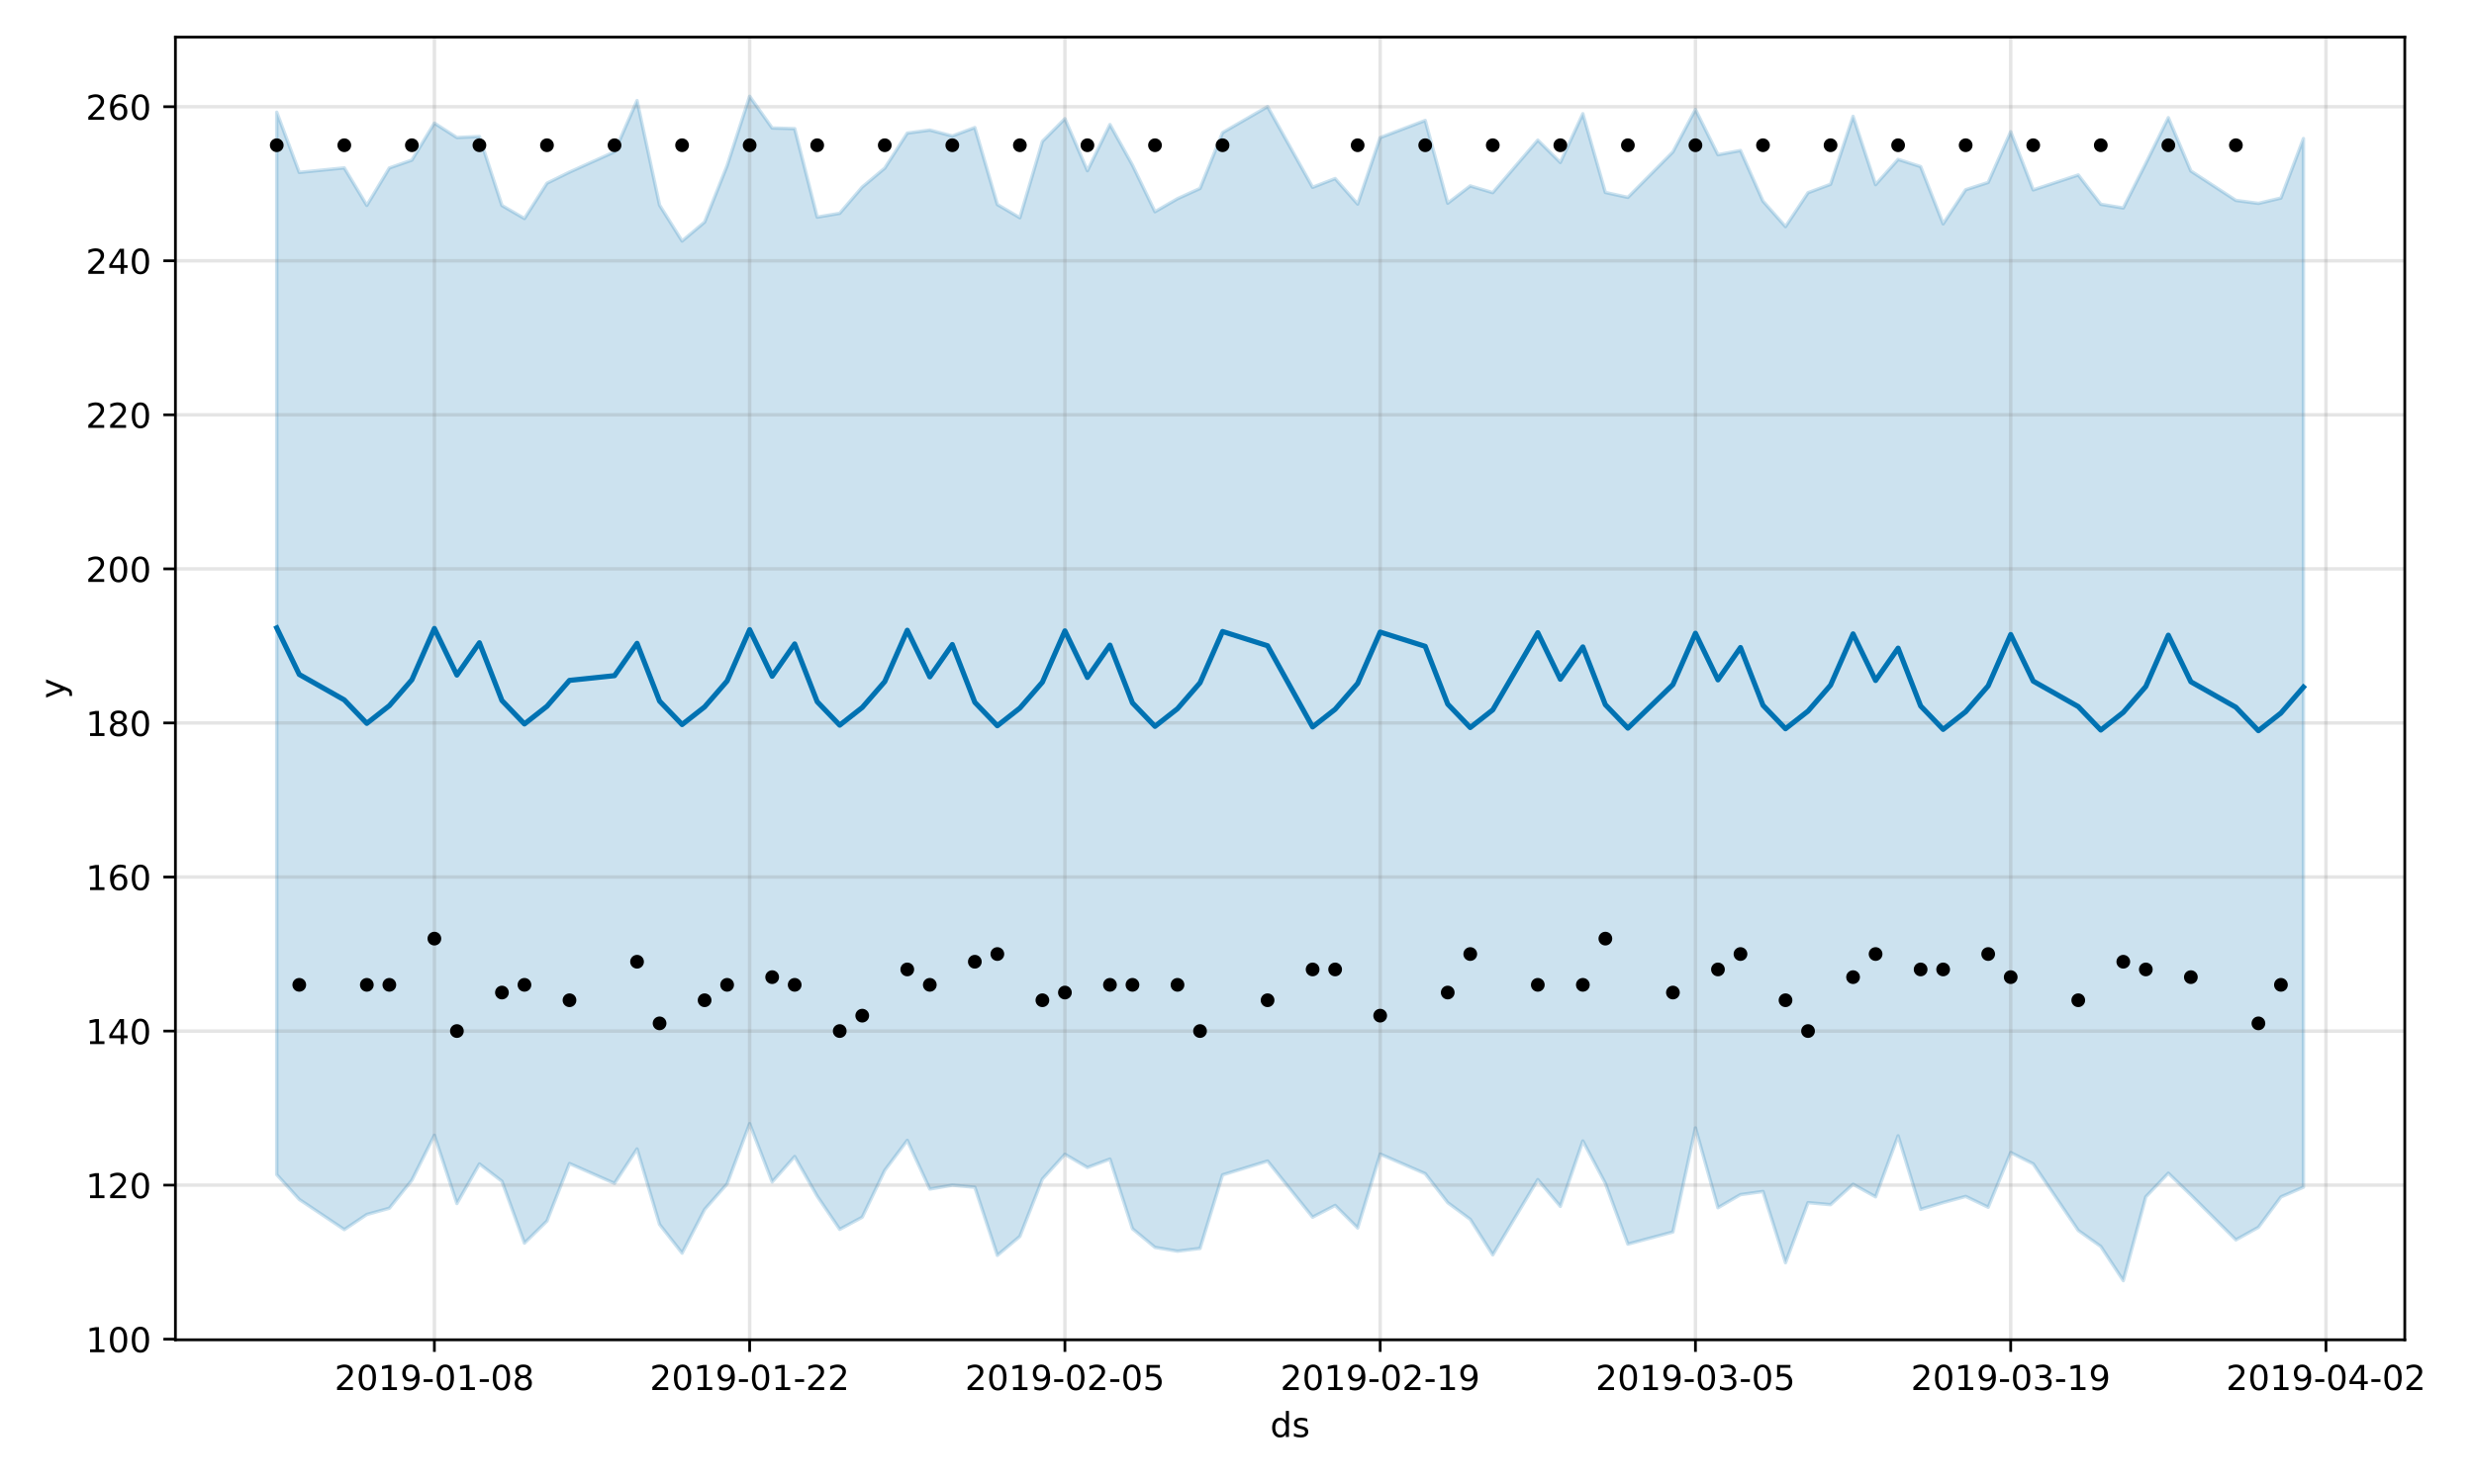 <?xml version="1.0" encoding="utf-8" standalone="no"?>
<!DOCTYPE svg PUBLIC "-//W3C//DTD SVG 1.1//EN"
  "http://www.w3.org/Graphics/SVG/1.1/DTD/svg11.dtd">
<!-- Created with matplotlib (https://matplotlib.org/) -->
<svg height="432pt" version="1.1" viewBox="0 0 720 432" width="720pt" xmlns="http://www.w3.org/2000/svg" xmlns:xlink="http://www.w3.org/1999/xlink">
 <defs>
  <style type="text/css">
*{stroke-linecap:butt;stroke-linejoin:round;}
  </style>
 </defs>
 <g id="figure_1">
  <g id="patch_1">
   <path d="M 0 432 
L 720 432 
L 720 0 
L 0 0 
z
" style="fill:#ffffff;"/>
  </g>
  <g id="axes_1">
   <g id="patch_2">
    <path d="M 51.05 390.04 
L 699.857 390.04 
L 699.857 10.8 
L 51.05 10.8 
z
" style="fill:#ffffff;"/>
   </g>
   <g id="PolyCollection_1">
    <defs>
     <path d="M 80.541 -399.325 
L 80.541 -90.065 
L 87.095 -82.841 
L 100.202 -74.055 
L 106.756 -78.452 
L 113.309 -80.269 
L 119.863 -88.432 
L 126.417 -101.54 
L 132.97 -81.645 
L 139.524 -93.169 
L 146.077 -88.137 
L 152.631 -70.125 
L 159.185 -76.561 
L 165.738 -93.288 
L 178.845 -87.517 
L 185.399 -97.532 
L 191.953 -75.557 
L 198.506 -67.21 
L 205.06 -79.909 
L 211.613 -87.366 
L 218.167 -104.902 
L 224.721 -87.927 
L 231.274 -95.326 
L 237.828 -83.793 
L 244.381 -74.131 
L 250.935 -77.667 
L 257.489 -91.3 
L 264.042 -100.03 
L 270.596 -85.864 
L 277.15 -86.981 
L 283.703 -86.389 
L 290.257 -66.558 
L 296.81 -72.079 
L 303.364 -88.753 
L 309.918 -95.977 
L 316.471 -92.143 
L 323.025 -94.58 
L 329.578 -74.314 
L 336.132 -68.879 
L 342.686 -67.775 
L 349.239 -68.574 
L 355.793 -89.983 
L 368.9 -94.019 
L 382.007 -77.675 
L 388.561 -81.085 
L 395.114 -74.529 
L 401.668 -96.037 
L 414.775 -90.347 
L 421.329 -81.893 
L 427.883 -77.047 
L 434.436 -66.706 
L 447.543 -88.606 
L 454.097 -80.816 
L 460.651 -99.852 
L 467.204 -87.52 
L 473.758 -69.839 
L 486.865 -73.367 
L 493.419 -103.661 
L 499.972 -80.42 
L 506.526 -84.236 
L 513.079 -85.148 
L 519.633 -64.42 
L 526.187 -81.899 
L 532.74 -81.309 
L 539.294 -87.251 
L 545.847 -83.599 
L 552.401 -101.344 
L 558.955 -79.954 
L 565.508 -81.92 
L 572.062 -83.718 
L 578.616 -80.561 
L 585.169 -96.48 
L 591.723 -93.193 
L 604.83 -73.806 
L 611.384 -69.152 
L 617.937 -59.198 
L 624.491 -83.596 
L 631.044 -90.476 
L 637.598 -84.141 
L 650.705 -71.071 
L 657.259 -74.724 
L 663.812 -83.569 
L 670.366 -86.407 
L 670.366 -391.671 
L 670.366 -391.671 
L 663.812 -374.346 
L 657.259 -372.803 
L 650.705 -373.664 
L 637.598 -382.229 
L 631.044 -397.738 
L 624.491 -384.442 
L 617.937 -371.461 
L 611.384 -372.541 
L 604.83 -381.069 
L 591.723 -376.724 
L 585.169 -393.645 
L 578.616 -378.893 
L 572.062 -376.77 
L 565.508 -366.839 
L 558.955 -383.509 
L 552.401 -385.6 
L 545.847 -378.253 
L 539.294 -398.127 
L 532.74 -378.356 
L 526.187 -375.906 
L 519.633 -366.034 
L 513.079 -373.444 
L 506.526 -388.186 
L 499.972 -386.962 
L 493.419 -400.13 
L 486.865 -387.787 
L 473.758 -374.543 
L 467.204 -375.977 
L 460.651 -398.891 
L 454.097 -384.707 
L 447.543 -391.213 
L 434.436 -375.926 
L 427.883 -377.876 
L 421.329 -372.848 
L 414.775 -396.93 
L 401.668 -391.941 
L 395.114 -372.596 
L 388.561 -380.026 
L 382.007 -377.481 
L 368.9 -400.962 
L 355.793 -393.384 
L 349.239 -377.151 
L 342.686 -374.159 
L 336.132 -370.371 
L 329.578 -383.934 
L 323.025 -395.74 
L 316.471 -382.302 
L 309.918 -397.443 
L 303.364 -390.84 
L 296.81 -368.623 
L 290.257 -372.468 
L 283.703 -394.861 
L 277.15 -392.419 
L 270.596 -394.138 
L 264.042 -393.254 
L 257.489 -383.054 
L 250.935 -377.556 
L 244.381 -369.907 
L 237.828 -368.794 
L 231.274 -394.55 
L 224.721 -394.733 
L 218.167 -403.962 
L 211.613 -383.778 
L 205.06 -367.347 
L 198.506 -361.84 
L 191.953 -372.282 
L 185.399 -402.716 
L 178.845 -387.805 
L 165.738 -381.905 
L 159.185 -378.675 
L 152.631 -368.388 
L 146.077 -372.185 
L 139.524 -392.262 
L 132.97 -391.965 
L 126.417 -396.155 
L 119.863 -385.388 
L 113.309 -383.098 
L 106.756 -372.213 
L 100.202 -383.132 
L 87.095 -381.817 
L 80.541 -399.325 
z
" id="mf7f98f5226" style="stroke:#0072b2;stroke-opacity:0.2;"/>
    </defs>
    <g clip-path="url(#p606125007c)">
     <use style="fill:#0072b2;fill-opacity:0.2;stroke:#0072b2;stroke-opacity:0.2;" x="0" xlink:href="#mf7f98f5226" y="432"/>
    </g>
   </g>
   <g id="matplotlib.axis_1">
    <g id="xtick_1">
     <g id="line2d_1">
      <path clip-path="url(#p606125007c)" d="M 126.417 390.04 
L 126.417 10.8 
" style="fill:none;stroke:#808080;stroke-linecap:square;stroke-opacity:0.2;"/>
     </g>
     <g id="line2d_2">
      <defs>
       <path d="M 0 0 
L 0 3.5 
" id="m2f476a8bfe" style="stroke:#000000;stroke-width:0.8;"/>
      </defs>
      <g>
       <use style="stroke:#000000;stroke-width:0.8;" x="126.417" xlink:href="#m2f476a8bfe" y="390.04"/>
      </g>
     </g>
     <g id="text_1">
      <!-- 2019-01-08 -->
      <defs>
       <path d="M 19.188 8.297 
L 53.609 8.297 
L 53.609 0 
L 7.328 0 
L 7.328 8.297 
Q 12.938 14.109 22.625 23.891 
Q 32.328 33.688 34.812 36.531 
Q 39.547 41.844 41.422 45.531 
Q 43.312 49.219 43.312 52.781 
Q 43.312 58.594 39.234 62.25 
Q 35.156 65.922 28.609 65.922 
Q 23.969 65.922 18.812 64.312 
Q 13.672 62.703 7.812 59.422 
L 7.812 69.391 
Q 13.766 71.781 18.938 73 
Q 24.125 74.219 28.422 74.219 
Q 39.75 74.219 46.484 68.547 
Q 53.219 62.891 53.219 53.422 
Q 53.219 48.922 51.531 44.891 
Q 49.859 40.875 45.406 35.406 
Q 44.188 33.984 37.641 27.219 
Q 31.109 20.453 19.188 8.297 
z
" id="DejaVuSans-50"/>
       <path d="M 31.781 66.406 
Q 24.172 66.406 20.328 58.906 
Q 16.5 51.422 16.5 36.375 
Q 16.5 21.391 20.328 13.891 
Q 24.172 6.391 31.781 6.391 
Q 39.453 6.391 43.281 13.891 
Q 47.125 21.391 47.125 36.375 
Q 47.125 51.422 43.281 58.906 
Q 39.453 66.406 31.781 66.406 
z
M 31.781 74.219 
Q 44.047 74.219 50.516 64.516 
Q 56.984 54.828 56.984 36.375 
Q 56.984 17.969 50.516 8.266 
Q 44.047 -1.422 31.781 -1.422 
Q 19.531 -1.422 13.062 8.266 
Q 6.594 17.969 6.594 36.375 
Q 6.594 54.828 13.062 64.516 
Q 19.531 74.219 31.781 74.219 
z
" id="DejaVuSans-48"/>
       <path d="M 12.406 8.297 
L 28.516 8.297 
L 28.516 63.922 
L 10.984 60.406 
L 10.984 69.391 
L 28.422 72.906 
L 38.281 72.906 
L 38.281 8.297 
L 54.391 8.297 
L 54.391 0 
L 12.406 0 
z
" id="DejaVuSans-49"/>
       <path d="M 10.984 1.516 
L 10.984 10.5 
Q 14.703 8.734 18.5 7.812 
Q 22.312 6.891 25.984 6.891 
Q 35.75 6.891 40.891 13.453 
Q 46.047 20.016 46.781 33.406 
Q 43.953 29.203 39.594 26.953 
Q 35.25 24.703 29.984 24.703 
Q 19.047 24.703 12.672 31.312 
Q 6.297 37.938 6.297 49.422 
Q 6.297 60.641 12.938 67.422 
Q 19.578 74.219 30.609 74.219 
Q 43.266 74.219 49.922 64.516 
Q 56.594 54.828 56.594 36.375 
Q 56.594 19.141 48.406 8.859 
Q 40.234 -1.422 26.422 -1.422 
Q 22.703 -1.422 18.891 -0.688 
Q 15.094 0.047 10.984 1.516 
z
M 30.609 32.422 
Q 37.25 32.422 41.125 36.953 
Q 45.016 41.5 45.016 49.422 
Q 45.016 57.281 41.125 61.844 
Q 37.25 66.406 30.609 66.406 
Q 23.969 66.406 20.094 61.844 
Q 16.219 57.281 16.219 49.422 
Q 16.219 41.5 20.094 36.953 
Q 23.969 32.422 30.609 32.422 
z
" id="DejaVuSans-57"/>
       <path d="M 4.891 31.391 
L 31.203 31.391 
L 31.203 23.391 
L 4.891 23.391 
z
" id="DejaVuSans-45"/>
       <path d="M 31.781 34.625 
Q 24.75 34.625 20.719 30.859 
Q 16.703 27.094 16.703 20.516 
Q 16.703 13.922 20.719 10.156 
Q 24.75 6.391 31.781 6.391 
Q 38.812 6.391 42.859 10.172 
Q 46.922 13.969 46.922 20.516 
Q 46.922 27.094 42.891 30.859 
Q 38.875 34.625 31.781 34.625 
z
M 21.922 38.812 
Q 15.578 40.375 12.031 44.719 
Q 8.5 49.078 8.5 55.328 
Q 8.5 64.062 14.719 69.141 
Q 20.953 74.219 31.781 74.219 
Q 42.672 74.219 48.875 69.141 
Q 55.078 64.062 55.078 55.328 
Q 55.078 49.078 51.531 44.719 
Q 48 40.375 41.703 38.812 
Q 48.828 37.156 52.797 32.312 
Q 56.781 27.484 56.781 20.516 
Q 56.781 9.906 50.312 4.234 
Q 43.844 -1.422 31.781 -1.422 
Q 19.734 -1.422 13.25 4.234 
Q 6.781 9.906 6.781 20.516 
Q 6.781 27.484 10.781 32.312 
Q 14.797 37.156 21.922 38.812 
z
M 18.312 54.391 
Q 18.312 48.734 21.844 45.562 
Q 25.391 42.391 31.781 42.391 
Q 38.141 42.391 41.719 45.562 
Q 45.312 48.734 45.312 54.391 
Q 45.312 60.062 41.719 63.234 
Q 38.141 66.406 31.781 66.406 
Q 25.391 66.406 21.844 63.234 
Q 18.312 60.062 18.312 54.391 
z
" id="DejaVuSans-56"/>
      </defs>
      <g transform="translate(97.359 404.638)scale(0.1 -0.1)">
       <use xlink:href="#DejaVuSans-50"/>
       <use x="63.623" xlink:href="#DejaVuSans-48"/>
       <use x="127.246" xlink:href="#DejaVuSans-49"/>
       <use x="190.869" xlink:href="#DejaVuSans-57"/>
       <use x="254.492" xlink:href="#DejaVuSans-45"/>
       <use x="290.576" xlink:href="#DejaVuSans-48"/>
       <use x="354.199" xlink:href="#DejaVuSans-49"/>
       <use x="417.822" xlink:href="#DejaVuSans-45"/>
       <use x="453.906" xlink:href="#DejaVuSans-48"/>
       <use x="517.529" xlink:href="#DejaVuSans-56"/>
      </g>
     </g>
    </g>
    <g id="xtick_2">
     <g id="line2d_3">
      <path clip-path="url(#p606125007c)" d="M 218.167 390.04 
L 218.167 10.8 
" style="fill:none;stroke:#808080;stroke-linecap:square;stroke-opacity:0.2;"/>
     </g>
     <g id="line2d_4">
      <g>
       <use style="stroke:#000000;stroke-width:0.8;" x="218.167" xlink:href="#m2f476a8bfe" y="390.04"/>
      </g>
     </g>
     <g id="text_2">
      <!-- 2019-01-22 -->
      <g transform="translate(189.109 404.638)scale(0.1 -0.1)">
       <use xlink:href="#DejaVuSans-50"/>
       <use x="63.623" xlink:href="#DejaVuSans-48"/>
       <use x="127.246" xlink:href="#DejaVuSans-49"/>
       <use x="190.869" xlink:href="#DejaVuSans-57"/>
       <use x="254.492" xlink:href="#DejaVuSans-45"/>
       <use x="290.576" xlink:href="#DejaVuSans-48"/>
       <use x="354.199" xlink:href="#DejaVuSans-49"/>
       <use x="417.822" xlink:href="#DejaVuSans-45"/>
       <use x="453.906" xlink:href="#DejaVuSans-50"/>
       <use x="517.529" xlink:href="#DejaVuSans-50"/>
      </g>
     </g>
    </g>
    <g id="xtick_3">
     <g id="line2d_5">
      <path clip-path="url(#p606125007c)" d="M 309.918 390.04 
L 309.918 10.8 
" style="fill:none;stroke:#808080;stroke-linecap:square;stroke-opacity:0.2;"/>
     </g>
     <g id="line2d_6">
      <g>
       <use style="stroke:#000000;stroke-width:0.8;" x="309.918" xlink:href="#m2f476a8bfe" y="390.04"/>
      </g>
     </g>
     <g id="text_3">
      <!-- 2019-02-05 -->
      <defs>
       <path d="M 10.797 72.906 
L 49.516 72.906 
L 49.516 64.594 
L 19.828 64.594 
L 19.828 46.734 
Q 21.969 47.469 24.109 47.828 
Q 26.266 48.188 28.422 48.188 
Q 40.625 48.188 47.75 41.5 
Q 54.891 34.812 54.891 23.391 
Q 54.891 11.625 47.562 5.094 
Q 40.234 -1.422 26.906 -1.422 
Q 22.312 -1.422 17.547 -0.641 
Q 12.797 0.141 7.719 1.703 
L 7.719 11.625 
Q 12.109 9.234 16.797 8.062 
Q 21.484 6.891 26.703 6.891 
Q 35.156 6.891 40.078 11.328 
Q 45.016 15.766 45.016 23.391 
Q 45.016 31 40.078 35.438 
Q 35.156 39.891 26.703 39.891 
Q 22.75 39.891 18.812 39.016 
Q 14.891 38.141 10.797 36.281 
z
" id="DejaVuSans-53"/>
      </defs>
      <g transform="translate(280.86 404.638)scale(0.1 -0.1)">
       <use xlink:href="#DejaVuSans-50"/>
       <use x="63.623" xlink:href="#DejaVuSans-48"/>
       <use x="127.246" xlink:href="#DejaVuSans-49"/>
       <use x="190.869" xlink:href="#DejaVuSans-57"/>
       <use x="254.492" xlink:href="#DejaVuSans-45"/>
       <use x="290.576" xlink:href="#DejaVuSans-48"/>
       <use x="354.199" xlink:href="#DejaVuSans-50"/>
       <use x="417.822" xlink:href="#DejaVuSans-45"/>
       <use x="453.906" xlink:href="#DejaVuSans-48"/>
       <use x="517.529" xlink:href="#DejaVuSans-53"/>
      </g>
     </g>
    </g>
    <g id="xtick_4">
     <g id="line2d_7">
      <path clip-path="url(#p606125007c)" d="M 401.668 390.04 
L 401.668 10.8 
" style="fill:none;stroke:#808080;stroke-linecap:square;stroke-opacity:0.2;"/>
     </g>
     <g id="line2d_8">
      <g>
       <use style="stroke:#000000;stroke-width:0.8;" x="401.668" xlink:href="#m2f476a8bfe" y="390.04"/>
      </g>
     </g>
     <g id="text_4">
      <!-- 2019-02-19 -->
      <g transform="translate(372.61 404.638)scale(0.1 -0.1)">
       <use xlink:href="#DejaVuSans-50"/>
       <use x="63.623" xlink:href="#DejaVuSans-48"/>
       <use x="127.246" xlink:href="#DejaVuSans-49"/>
       <use x="190.869" xlink:href="#DejaVuSans-57"/>
       <use x="254.492" xlink:href="#DejaVuSans-45"/>
       <use x="290.576" xlink:href="#DejaVuSans-48"/>
       <use x="354.199" xlink:href="#DejaVuSans-50"/>
       <use x="417.822" xlink:href="#DejaVuSans-45"/>
       <use x="453.906" xlink:href="#DejaVuSans-49"/>
       <use x="517.529" xlink:href="#DejaVuSans-57"/>
      </g>
     </g>
    </g>
    <g id="xtick_5">
     <g id="line2d_9">
      <path clip-path="url(#p606125007c)" d="M 493.419 390.04 
L 493.419 10.8 
" style="fill:none;stroke:#808080;stroke-linecap:square;stroke-opacity:0.2;"/>
     </g>
     <g id="line2d_10">
      <g>
       <use style="stroke:#000000;stroke-width:0.8;" x="493.419" xlink:href="#m2f476a8bfe" y="390.04"/>
      </g>
     </g>
     <g id="text_5">
      <!-- 2019-03-05 -->
      <defs>
       <path d="M 40.578 39.312 
Q 47.656 37.797 51.625 33 
Q 55.609 28.219 55.609 21.188 
Q 55.609 10.406 48.188 4.484 
Q 40.766 -1.422 27.094 -1.422 
Q 22.516 -1.422 17.656 -0.516 
Q 12.797 0.391 7.625 2.203 
L 7.625 11.719 
Q 11.719 9.328 16.594 8.109 
Q 21.484 6.891 26.812 6.891 
Q 36.078 6.891 40.938 10.547 
Q 45.797 14.203 45.797 21.188 
Q 45.797 27.641 41.281 31.266 
Q 36.766 34.906 28.719 34.906 
L 20.219 34.906 
L 20.219 43.016 
L 29.109 43.016 
Q 36.375 43.016 40.234 45.922 
Q 44.094 48.828 44.094 54.297 
Q 44.094 59.906 40.109 62.906 
Q 36.141 65.922 28.719 65.922 
Q 24.656 65.922 20.016 65.031 
Q 15.375 64.156 9.812 62.312 
L 9.812 71.094 
Q 15.438 72.656 20.344 73.438 
Q 25.25 74.219 29.594 74.219 
Q 40.828 74.219 47.359 69.109 
Q 53.906 64.016 53.906 55.328 
Q 53.906 49.266 50.438 45.094 
Q 46.969 40.922 40.578 39.312 
z
" id="DejaVuSans-51"/>
      </defs>
      <g transform="translate(464.361 404.638)scale(0.1 -0.1)">
       <use xlink:href="#DejaVuSans-50"/>
       <use x="63.623" xlink:href="#DejaVuSans-48"/>
       <use x="127.246" xlink:href="#DejaVuSans-49"/>
       <use x="190.869" xlink:href="#DejaVuSans-57"/>
       <use x="254.492" xlink:href="#DejaVuSans-45"/>
       <use x="290.576" xlink:href="#DejaVuSans-48"/>
       <use x="354.199" xlink:href="#DejaVuSans-51"/>
       <use x="417.822" xlink:href="#DejaVuSans-45"/>
       <use x="453.906" xlink:href="#DejaVuSans-48"/>
       <use x="517.529" xlink:href="#DejaVuSans-53"/>
      </g>
     </g>
    </g>
    <g id="xtick_6">
     <g id="line2d_11">
      <path clip-path="url(#p606125007c)" d="M 585.169 390.04 
L 585.169 10.8 
" style="fill:none;stroke:#808080;stroke-linecap:square;stroke-opacity:0.2;"/>
     </g>
     <g id="line2d_12">
      <g>
       <use style="stroke:#000000;stroke-width:0.8;" x="585.169" xlink:href="#m2f476a8bfe" y="390.04"/>
      </g>
     </g>
     <g id="text_6">
      <!-- 2019-03-19 -->
      <g transform="translate(556.111 404.638)scale(0.1 -0.1)">
       <use xlink:href="#DejaVuSans-50"/>
       <use x="63.623" xlink:href="#DejaVuSans-48"/>
       <use x="127.246" xlink:href="#DejaVuSans-49"/>
       <use x="190.869" xlink:href="#DejaVuSans-57"/>
       <use x="254.492" xlink:href="#DejaVuSans-45"/>
       <use x="290.576" xlink:href="#DejaVuSans-48"/>
       <use x="354.199" xlink:href="#DejaVuSans-51"/>
       <use x="417.822" xlink:href="#DejaVuSans-45"/>
       <use x="453.906" xlink:href="#DejaVuSans-49"/>
       <use x="517.529" xlink:href="#DejaVuSans-57"/>
      </g>
     </g>
    </g>
    <g id="xtick_7">
     <g id="line2d_13">
      <path clip-path="url(#p606125007c)" d="M 676.92 390.04 
L 676.92 10.8 
" style="fill:none;stroke:#808080;stroke-linecap:square;stroke-opacity:0.2;"/>
     </g>
     <g id="line2d_14">
      <g>
       <use style="stroke:#000000;stroke-width:0.8;" x="676.92" xlink:href="#m2f476a8bfe" y="390.04"/>
      </g>
     </g>
     <g id="text_7">
      <!-- 2019-04-02 -->
      <defs>
       <path d="M 37.797 64.312 
L 12.891 25.391 
L 37.797 25.391 
z
M 35.203 72.906 
L 47.609 72.906 
L 47.609 25.391 
L 58.016 25.391 
L 58.016 17.188 
L 47.609 17.188 
L 47.609 0 
L 37.797 0 
L 37.797 17.188 
L 4.891 17.188 
L 4.891 26.703 
z
" id="DejaVuSans-52"/>
      </defs>
      <g transform="translate(647.862 404.638)scale(0.1 -0.1)">
       <use xlink:href="#DejaVuSans-50"/>
       <use x="63.623" xlink:href="#DejaVuSans-48"/>
       <use x="127.246" xlink:href="#DejaVuSans-49"/>
       <use x="190.869" xlink:href="#DejaVuSans-57"/>
       <use x="254.492" xlink:href="#DejaVuSans-45"/>
       <use x="290.576" xlink:href="#DejaVuSans-48"/>
       <use x="354.199" xlink:href="#DejaVuSans-52"/>
       <use x="417.822" xlink:href="#DejaVuSans-45"/>
       <use x="453.906" xlink:href="#DejaVuSans-48"/>
       <use x="517.529" xlink:href="#DejaVuSans-50"/>
      </g>
     </g>
    </g>
    <g id="text_8">
     <!-- ds -->
     <defs>
      <path d="M 45.406 46.391 
L 45.406 75.984 
L 54.391 75.984 
L 54.391 0 
L 45.406 0 
L 45.406 8.203 
Q 42.578 3.328 38.25 0.953 
Q 33.938 -1.422 27.875 -1.422 
Q 17.969 -1.422 11.734 6.484 
Q 5.516 14.406 5.516 27.297 
Q 5.516 40.188 11.734 48.094 
Q 17.969 56 27.875 56 
Q 33.938 56 38.25 53.625 
Q 42.578 51.266 45.406 46.391 
z
M 14.797 27.297 
Q 14.797 17.391 18.875 11.75 
Q 22.953 6.109 30.078 6.109 
Q 37.203 6.109 41.297 11.75 
Q 45.406 17.391 45.406 27.297 
Q 45.406 37.203 41.297 42.844 
Q 37.203 48.484 30.078 48.484 
Q 22.953 48.484 18.875 42.844 
Q 14.797 37.203 14.797 27.297 
z
" id="DejaVuSans-100"/>
      <path d="M 44.281 53.078 
L 44.281 44.578 
Q 40.484 46.531 36.375 47.5 
Q 32.281 48.484 27.875 48.484 
Q 21.188 48.484 17.844 46.438 
Q 14.5 44.391 14.5 40.281 
Q 14.5 37.156 16.891 35.375 
Q 19.281 33.594 26.516 31.984 
L 29.594 31.297 
Q 39.156 29.25 43.188 25.516 
Q 47.219 21.781 47.219 15.094 
Q 47.219 7.469 41.188 3.016 
Q 35.156 -1.422 24.609 -1.422 
Q 20.219 -1.422 15.453 -0.562 
Q 10.688 0.297 5.422 2 
L 5.422 11.281 
Q 10.406 8.688 15.234 7.391 
Q 20.062 6.109 24.812 6.109 
Q 31.156 6.109 34.562 8.281 
Q 37.984 10.453 37.984 14.406 
Q 37.984 18.062 35.516 20.016 
Q 33.062 21.969 24.703 23.781 
L 21.578 24.516 
Q 13.234 26.266 9.516 29.906 
Q 5.812 33.547 5.812 39.891 
Q 5.812 47.609 11.281 51.797 
Q 16.75 56 26.812 56 
Q 31.781 56 36.172 55.266 
Q 40.578 54.547 44.281 53.078 
z
" id="DejaVuSans-115"/>
     </defs>
     <g transform="translate(369.675 418.317)scale(0.1 -0.1)">
      <use xlink:href="#DejaVuSans-100"/>
      <use x="63.477" xlink:href="#DejaVuSans-115"/>
     </g>
    </g>
   </g>
   <g id="matplotlib.axis_2">
    <g id="ytick_1">
     <g id="line2d_15">
      <path clip-path="url(#p606125007c)" d="M 51.05 389.84 
L 699.857 389.84 
" style="fill:none;stroke:#808080;stroke-linecap:square;stroke-opacity:0.2;"/>
     </g>
     <g id="line2d_16">
      <defs>
       <path d="M 0 0 
L -3.5 0 
" id="m59922e6c1c" style="stroke:#000000;stroke-width:0.8;"/>
      </defs>
      <g>
       <use style="stroke:#000000;stroke-width:0.8;" x="51.05" xlink:href="#m59922e6c1c" y="389.84"/>
      </g>
     </g>
     <g id="text_9">
      <!-- 100 -->
      <g transform="translate(24.962 393.639)scale(0.1 -0.1)">
       <use xlink:href="#DejaVuSans-49"/>
       <use x="63.623" xlink:href="#DejaVuSans-48"/>
       <use x="127.246" xlink:href="#DejaVuSans-48"/>
      </g>
     </g>
    </g>
    <g id="ytick_2">
     <g id="line2d_17">
      <path clip-path="url(#p606125007c)" d="M 51.05 344.993 
L 699.857 344.993 
" style="fill:none;stroke:#808080;stroke-linecap:square;stroke-opacity:0.2;"/>
     </g>
     <g id="line2d_18">
      <g>
       <use style="stroke:#000000;stroke-width:0.8;" x="51.05" xlink:href="#m59922e6c1c" y="344.993"/>
      </g>
     </g>
     <g id="text_10">
      <!-- 120 -->
      <g transform="translate(24.962 348.792)scale(0.1 -0.1)">
       <use xlink:href="#DejaVuSans-49"/>
       <use x="63.623" xlink:href="#DejaVuSans-50"/>
       <use x="127.246" xlink:href="#DejaVuSans-48"/>
      </g>
     </g>
    </g>
    <g id="ytick_3">
     <g id="line2d_19">
      <path clip-path="url(#p606125007c)" d="M 51.05 300.146 
L 699.857 300.146 
" style="fill:none;stroke:#808080;stroke-linecap:square;stroke-opacity:0.2;"/>
     </g>
     <g id="line2d_20">
      <g>
       <use style="stroke:#000000;stroke-width:0.8;" x="51.05" xlink:href="#m59922e6c1c" y="300.146"/>
      </g>
     </g>
     <g id="text_11">
      <!-- 140 -->
      <g transform="translate(24.962 303.945)scale(0.1 -0.1)">
       <use xlink:href="#DejaVuSans-49"/>
       <use x="63.623" xlink:href="#DejaVuSans-52"/>
       <use x="127.246" xlink:href="#DejaVuSans-48"/>
      </g>
     </g>
    </g>
    <g id="ytick_4">
     <g id="line2d_21">
      <path clip-path="url(#p606125007c)" d="M 51.05 255.299 
L 699.857 255.299 
" style="fill:none;stroke:#808080;stroke-linecap:square;stroke-opacity:0.2;"/>
     </g>
     <g id="line2d_22">
      <g>
       <use style="stroke:#000000;stroke-width:0.8;" x="51.05" xlink:href="#m59922e6c1c" y="255.299"/>
      </g>
     </g>
     <g id="text_12">
      <!-- 160 -->
      <defs>
       <path d="M 33.016 40.375 
Q 26.375 40.375 22.484 35.828 
Q 18.609 31.297 18.609 23.391 
Q 18.609 15.531 22.484 10.953 
Q 26.375 6.391 33.016 6.391 
Q 39.656 6.391 43.531 10.953 
Q 47.406 15.531 47.406 23.391 
Q 47.406 31.297 43.531 35.828 
Q 39.656 40.375 33.016 40.375 
z
M 52.594 71.297 
L 52.594 62.312 
Q 48.875 64.062 45.094 64.984 
Q 41.312 65.922 37.594 65.922 
Q 27.828 65.922 22.672 59.328 
Q 17.531 52.734 16.797 39.406 
Q 19.672 43.656 24.016 45.922 
Q 28.375 48.188 33.594 48.188 
Q 44.578 48.188 50.953 41.516 
Q 57.328 34.859 57.328 23.391 
Q 57.328 12.156 50.688 5.359 
Q 44.047 -1.422 33.016 -1.422 
Q 20.359 -1.422 13.672 8.266 
Q 6.984 17.969 6.984 36.375 
Q 6.984 53.656 15.188 63.938 
Q 23.391 74.219 37.203 74.219 
Q 40.922 74.219 44.703 73.484 
Q 48.484 72.75 52.594 71.297 
z
" id="DejaVuSans-54"/>
      </defs>
      <g transform="translate(24.962 259.099)scale(0.1 -0.1)">
       <use xlink:href="#DejaVuSans-49"/>
       <use x="63.623" xlink:href="#DejaVuSans-54"/>
       <use x="127.246" xlink:href="#DejaVuSans-48"/>
      </g>
     </g>
    </g>
    <g id="ytick_5">
     <g id="line2d_23">
      <path clip-path="url(#p606125007c)" d="M 51.05 210.453 
L 699.857 210.453 
" style="fill:none;stroke:#808080;stroke-linecap:square;stroke-opacity:0.2;"/>
     </g>
     <g id="line2d_24">
      <g>
       <use style="stroke:#000000;stroke-width:0.8;" x="51.05" xlink:href="#m59922e6c1c" y="210.453"/>
      </g>
     </g>
     <g id="text_13">
      <!-- 180 -->
      <g transform="translate(24.962 214.252)scale(0.1 -0.1)">
       <use xlink:href="#DejaVuSans-49"/>
       <use x="63.623" xlink:href="#DejaVuSans-56"/>
       <use x="127.246" xlink:href="#DejaVuSans-48"/>
      </g>
     </g>
    </g>
    <g id="ytick_6">
     <g id="line2d_25">
      <path clip-path="url(#p606125007c)" d="M 51.05 165.606 
L 699.857 165.606 
" style="fill:none;stroke:#808080;stroke-linecap:square;stroke-opacity:0.2;"/>
     </g>
     <g id="line2d_26">
      <g>
       <use style="stroke:#000000;stroke-width:0.8;" x="51.05" xlink:href="#m59922e6c1c" y="165.606"/>
      </g>
     </g>
     <g id="text_14">
      <!-- 200 -->
      <g transform="translate(24.962 169.405)scale(0.1 -0.1)">
       <use xlink:href="#DejaVuSans-50"/>
       <use x="63.623" xlink:href="#DejaVuSans-48"/>
       <use x="127.246" xlink:href="#DejaVuSans-48"/>
      </g>
     </g>
    </g>
    <g id="ytick_7">
     <g id="line2d_27">
      <path clip-path="url(#p606125007c)" d="M 51.05 120.759 
L 699.857 120.759 
" style="fill:none;stroke:#808080;stroke-linecap:square;stroke-opacity:0.2;"/>
     </g>
     <g id="line2d_28">
      <g>
       <use style="stroke:#000000;stroke-width:0.8;" x="51.05" xlink:href="#m59922e6c1c" y="120.759"/>
      </g>
     </g>
     <g id="text_15">
      <!-- 220 -->
      <g transform="translate(24.962 124.559)scale(0.1 -0.1)">
       <use xlink:href="#DejaVuSans-50"/>
       <use x="63.623" xlink:href="#DejaVuSans-50"/>
       <use x="127.246" xlink:href="#DejaVuSans-48"/>
      </g>
     </g>
    </g>
    <g id="ytick_8">
     <g id="line2d_29">
      <path clip-path="url(#p606125007c)" d="M 51.05 75.913 
L 699.857 75.913 
" style="fill:none;stroke:#808080;stroke-linecap:square;stroke-opacity:0.2;"/>
     </g>
     <g id="line2d_30">
      <g>
       <use style="stroke:#000000;stroke-width:0.8;" x="51.05" xlink:href="#m59922e6c1c" y="75.913"/>
      </g>
     </g>
     <g id="text_16">
      <!-- 240 -->
      <g transform="translate(24.962 79.712)scale(0.1 -0.1)">
       <use xlink:href="#DejaVuSans-50"/>
       <use x="63.623" xlink:href="#DejaVuSans-52"/>
       <use x="127.246" xlink:href="#DejaVuSans-48"/>
      </g>
     </g>
    </g>
    <g id="ytick_9">
     <g id="line2d_31">
      <path clip-path="url(#p606125007c)" d="M 51.05 31.066 
L 699.857 31.066 
" style="fill:none;stroke:#808080;stroke-linecap:square;stroke-opacity:0.2;"/>
     </g>
     <g id="line2d_32">
      <g>
       <use style="stroke:#000000;stroke-width:0.8;" x="51.05" xlink:href="#m59922e6c1c" y="31.066"/>
      </g>
     </g>
     <g id="text_17">
      <!-- 260 -->
      <g transform="translate(24.962 34.865)scale(0.1 -0.1)">
       <use xlink:href="#DejaVuSans-50"/>
       <use x="63.623" xlink:href="#DejaVuSans-54"/>
       <use x="127.246" xlink:href="#DejaVuSans-48"/>
      </g>
     </g>
    </g>
    <g id="text_18">
     <!-- y -->
     <defs>
      <path d="M 32.172 -5.078 
Q 28.375 -14.844 24.75 -17.812 
Q 21.141 -20.797 15.094 -20.797 
L 7.906 -20.797 
L 7.906 -13.281 
L 13.188 -13.281 
Q 16.891 -13.281 18.938 -11.516 
Q 21 -9.766 23.484 -3.219 
L 25.094 0.875 
L 2.984 54.688 
L 12.5 54.688 
L 29.594 11.922 
L 46.688 54.688 
L 56.203 54.688 
z
" id="DejaVuSans-121"/>
     </defs>
     <g transform="translate(18.883 203.379)rotate(-90)scale(0.1 -0.1)">
      <use xlink:href="#DejaVuSans-121"/>
     </g>
    </g>
   </g>
   <g id="line2d_33">
    <defs>
     <path d="M 0 1.5 
C 0.398 1.5 0.779 1.342 1.061 1.061 
C 1.342 0.779 1.5 0.398 1.5 0 
C 1.5 -0.398 1.342 -0.779 1.061 -1.061 
C 0.779 -1.342 0.398 -1.5 0 -1.5 
C -0.398 -1.5 -0.779 -1.342 -1.061 -1.061 
C -1.342 -0.779 -1.5 -0.398 -1.5 0 
C -1.5 0.398 -1.342 0.779 -1.061 1.061 
C -0.779 1.342 -0.398 1.5 0 1.5 
z
" id="m121c9e9f3e" style="stroke:#000000;"/>
    </defs>
    <g clip-path="url(#p606125007c)">
     <use style="stroke:#000000;" x="80.541" xlink:href="#m121c9e9f3e" y="42.278"/>
     <use style="stroke:#000000;" x="87.095" xlink:href="#m121c9e9f3e" y="286.692"/>
     <use style="stroke:#000000;" x="100.202" xlink:href="#m121c9e9f3e" y="42.278"/>
     <use style="stroke:#000000;" x="106.756" xlink:href="#m121c9e9f3e" y="286.692"/>
     <use style="stroke:#000000;" x="113.309" xlink:href="#m121c9e9f3e" y="286.692"/>
     <use style="stroke:#000000;" x="119.863" xlink:href="#m121c9e9f3e" y="42.278"/>
     <use style="stroke:#000000;" x="126.417" xlink:href="#m121c9e9f3e" y="273.238"/>
     <use style="stroke:#000000;" x="132.97" xlink:href="#m121c9e9f3e" y="300.146"/>
     <use style="stroke:#000000;" x="139.524" xlink:href="#m121c9e9f3e" y="42.278"/>
     <use style="stroke:#000000;" x="146.077" xlink:href="#m121c9e9f3e" y="288.935"/>
     <use style="stroke:#000000;" x="152.631" xlink:href="#m121c9e9f3e" y="286.692"/>
     <use style="stroke:#000000;" x="159.185" xlink:href="#m121c9e9f3e" y="42.278"/>
     <use style="stroke:#000000;" x="165.738" xlink:href="#m121c9e9f3e" y="291.177"/>
     <use style="stroke:#000000;" x="178.845" xlink:href="#m121c9e9f3e" y="42.278"/>
     <use style="stroke:#000000;" x="185.399" xlink:href="#m121c9e9f3e" y="279.965"/>
     <use style="stroke:#000000;" x="191.953" xlink:href="#m121c9e9f3e" y="297.904"/>
     <use style="stroke:#000000;" x="198.506" xlink:href="#m121c9e9f3e" y="42.278"/>
     <use style="stroke:#000000;" x="205.06" xlink:href="#m121c9e9f3e" y="291.177"/>
     <use style="stroke:#000000;" x="211.613" xlink:href="#m121c9e9f3e" y="286.692"/>
     <use style="stroke:#000000;" x="218.167" xlink:href="#m121c9e9f3e" y="42.278"/>
     <use style="stroke:#000000;" x="224.721" xlink:href="#m121c9e9f3e" y="284.45"/>
     <use style="stroke:#000000;" x="231.274" xlink:href="#m121c9e9f3e" y="286.692"/>
     <use style="stroke:#000000;" x="237.828" xlink:href="#m121c9e9f3e" y="42.278"/>
     <use style="stroke:#000000;" x="244.381" xlink:href="#m121c9e9f3e" y="300.146"/>
     <use style="stroke:#000000;" x="250.935" xlink:href="#m121c9e9f3e" y="295.662"/>
     <use style="stroke:#000000;" x="257.489" xlink:href="#m121c9e9f3e" y="42.278"/>
     <use style="stroke:#000000;" x="264.042" xlink:href="#m121c9e9f3e" y="282.208"/>
     <use style="stroke:#000000;" x="270.596" xlink:href="#m121c9e9f3e" y="286.692"/>
     <use style="stroke:#000000;" x="277.15" xlink:href="#m121c9e9f3e" y="42.278"/>
     <use style="stroke:#000000;" x="283.703" xlink:href="#m121c9e9f3e" y="279.965"/>
     <use style="stroke:#000000;" x="290.257" xlink:href="#m121c9e9f3e" y="277.723"/>
     <use style="stroke:#000000;" x="296.81" xlink:href="#m121c9e9f3e" y="42.278"/>
     <use style="stroke:#000000;" x="303.364" xlink:href="#m121c9e9f3e" y="291.177"/>
     <use style="stroke:#000000;" x="309.918" xlink:href="#m121c9e9f3e" y="288.935"/>
     <use style="stroke:#000000;" x="316.471" xlink:href="#m121c9e9f3e" y="42.278"/>
     <use style="stroke:#000000;" x="323.025" xlink:href="#m121c9e9f3e" y="286.692"/>
     <use style="stroke:#000000;" x="329.578" xlink:href="#m121c9e9f3e" y="286.692"/>
     <use style="stroke:#000000;" x="336.132" xlink:href="#m121c9e9f3e" y="42.278"/>
     <use style="stroke:#000000;" x="342.686" xlink:href="#m121c9e9f3e" y="286.692"/>
     <use style="stroke:#000000;" x="349.239" xlink:href="#m121c9e9f3e" y="300.146"/>
     <use style="stroke:#000000;" x="355.793" xlink:href="#m121c9e9f3e" y="42.278"/>
     <use style="stroke:#000000;" x="368.9" xlink:href="#m121c9e9f3e" y="291.177"/>
     <use style="stroke:#000000;" x="382.007" xlink:href="#m121c9e9f3e" y="282.208"/>
     <use style="stroke:#000000;" x="388.561" xlink:href="#m121c9e9f3e" y="282.208"/>
     <use style="stroke:#000000;" x="395.114" xlink:href="#m121c9e9f3e" y="42.278"/>
     <use style="stroke:#000000;" x="401.668" xlink:href="#m121c9e9f3e" y="295.662"/>
     <use style="stroke:#000000;" x="414.775" xlink:href="#m121c9e9f3e" y="42.278"/>
     <use style="stroke:#000000;" x="421.329" xlink:href="#m121c9e9f3e" y="288.935"/>
     <use style="stroke:#000000;" x="427.883" xlink:href="#m121c9e9f3e" y="277.723"/>
     <use style="stroke:#000000;" x="434.436" xlink:href="#m121c9e9f3e" y="42.278"/>
     <use style="stroke:#000000;" x="447.543" xlink:href="#m121c9e9f3e" y="286.692"/>
     <use style="stroke:#000000;" x="454.097" xlink:href="#m121c9e9f3e" y="42.278"/>
     <use style="stroke:#000000;" x="460.651" xlink:href="#m121c9e9f3e" y="286.692"/>
     <use style="stroke:#000000;" x="467.204" xlink:href="#m121c9e9f3e" y="273.238"/>
     <use style="stroke:#000000;" x="473.758" xlink:href="#m121c9e9f3e" y="42.278"/>
     <use style="stroke:#000000;" x="486.865" xlink:href="#m121c9e9f3e" y="288.935"/>
     <use style="stroke:#000000;" x="493.419" xlink:href="#m121c9e9f3e" y="42.278"/>
     <use style="stroke:#000000;" x="499.972" xlink:href="#m121c9e9f3e" y="282.208"/>
     <use style="stroke:#000000;" x="506.526" xlink:href="#m121c9e9f3e" y="277.723"/>
     <use style="stroke:#000000;" x="513.079" xlink:href="#m121c9e9f3e" y="42.278"/>
     <use style="stroke:#000000;" x="519.633" xlink:href="#m121c9e9f3e" y="291.177"/>
     <use style="stroke:#000000;" x="526.187" xlink:href="#m121c9e9f3e" y="300.146"/>
     <use style="stroke:#000000;" x="532.74" xlink:href="#m121c9e9f3e" y="42.278"/>
     <use style="stroke:#000000;" x="539.294" xlink:href="#m121c9e9f3e" y="284.45"/>
     <use style="stroke:#000000;" x="545.847" xlink:href="#m121c9e9f3e" y="277.723"/>
     <use style="stroke:#000000;" x="552.401" xlink:href="#m121c9e9f3e" y="42.278"/>
     <use style="stroke:#000000;" x="558.955" xlink:href="#m121c9e9f3e" y="282.208"/>
     <use style="stroke:#000000;" x="565.508" xlink:href="#m121c9e9f3e" y="282.208"/>
     <use style="stroke:#000000;" x="572.062" xlink:href="#m121c9e9f3e" y="42.278"/>
     <use style="stroke:#000000;" x="578.616" xlink:href="#m121c9e9f3e" y="277.723"/>
     <use style="stroke:#000000;" x="585.169" xlink:href="#m121c9e9f3e" y="284.45"/>
     <use style="stroke:#000000;" x="591.723" xlink:href="#m121c9e9f3e" y="42.278"/>
     <use style="stroke:#000000;" x="604.83" xlink:href="#m121c9e9f3e" y="291.177"/>
     <use style="stroke:#000000;" x="611.384" xlink:href="#m121c9e9f3e" y="42.278"/>
     <use style="stroke:#000000;" x="617.937" xlink:href="#m121c9e9f3e" y="279.965"/>
     <use style="stroke:#000000;" x="624.491" xlink:href="#m121c9e9f3e" y="282.208"/>
     <use style="stroke:#000000;" x="631.044" xlink:href="#m121c9e9f3e" y="42.278"/>
     <use style="stroke:#000000;" x="637.598" xlink:href="#m121c9e9f3e" y="284.45"/>
     <use style="stroke:#000000;" x="650.705" xlink:href="#m121c9e9f3e" y="42.278"/>
     <use style="stroke:#000000;" x="657.259" xlink:href="#m121c9e9f3e" y="297.904"/>
     <use style="stroke:#000000;" x="663.812" xlink:href="#m121c9e9f3e" y="286.692"/>
    </g>
   </g>
   <g id="line2d_34">
    <path clip-path="url(#p606125007c)" d="M 80.541 182.782 
L 87.095 196.338 
L 100.202 203.75 
L 106.756 210.57 
L 113.309 205.429 
L 119.863 197.888 
L 126.417 182.956 
L 132.97 196.512 
L 139.524 187.107 
L 146.077 203.924 
L 152.631 210.744 
L 159.185 205.603 
L 165.738 198.062 
L 178.845 196.687 
L 185.399 187.281 
L 191.953 204.098 
L 198.506 210.918 
L 205.06 205.778 
L 211.613 198.236 
L 218.167 183.305 
L 224.721 196.861 
L 231.274 187.455 
L 237.828 204.273 
L 244.381 211.093 
L 250.935 205.952 
L 257.489 198.411 
L 264.042 183.479 
L 270.596 197.035 
L 277.15 187.63 
L 283.703 204.447 
L 290.257 211.267 
L 296.81 206.126 
L 303.364 198.585 
L 309.918 183.653 
L 316.471 197.21 
L 323.025 187.804 
L 329.578 204.621 
L 336.132 211.441 
L 342.686 206.301 
L 349.239 198.759 
L 355.793 183.828 
L 368.9 187.978 
L 382.007 211.616 
L 388.561 206.475 
L 395.114 198.933 
L 401.668 184.002 
L 414.775 188.153 
L 421.329 204.97 
L 427.883 211.79 
L 434.436 206.649 
L 447.543 184.176 
L 454.097 197.733 
L 460.651 188.327 
L 467.204 205.144 
L 473.758 211.964 
L 486.865 199.282 
L 493.419 184.351 
L 499.972 197.907 
L 506.526 188.501 
L 513.079 205.319 
L 519.633 212.139 
L 526.187 207 
L 532.74 199.46 
L 539.294 184.531 
L 545.847 198.089 
L 552.401 188.686 
L 558.955 205.505 
L 565.508 212.327 
L 572.062 207.188 
L 578.616 199.649 
L 585.169 184.719 
L 591.723 198.278 
L 604.83 205.693 
L 611.384 212.515 
L 617.937 207.377 
L 624.491 199.837 
L 631.044 184.908 
L 637.598 198.466 
L 650.705 205.882 
L 657.259 212.704 
L 663.812 207.565 
L 670.366 200.026 
" style="fill:none;stroke:#0072b2;stroke-linecap:square;stroke-width:1.5;"/>
   </g>
   <g id="patch_3">
    <path d="M 51.05 390.04 
L 51.05 10.8 
" style="fill:none;stroke:#000000;stroke-linecap:square;stroke-linejoin:miter;stroke-width:0.8;"/>
   </g>
   <g id="patch_4">
    <path d="M 699.857 390.04 
L 699.857 10.8 
" style="fill:none;stroke:#000000;stroke-linecap:square;stroke-linejoin:miter;stroke-width:0.8;"/>
   </g>
   <g id="patch_5">
    <path d="M 51.05 390.04 
L 699.857 390.04 
" style="fill:none;stroke:#000000;stroke-linecap:square;stroke-linejoin:miter;stroke-width:0.8;"/>
   </g>
   <g id="patch_6">
    <path d="M 51.05 10.8 
L 699.857 10.8 
" style="fill:none;stroke:#000000;stroke-linecap:square;stroke-linejoin:miter;stroke-width:0.8;"/>
   </g>
  </g>
 </g>
 <defs>
  <clipPath id="p606125007c">
   <rect height="379.24" width="648.807" x="51.05" y="10.8"/>
  </clipPath>
 </defs>
</svg>
